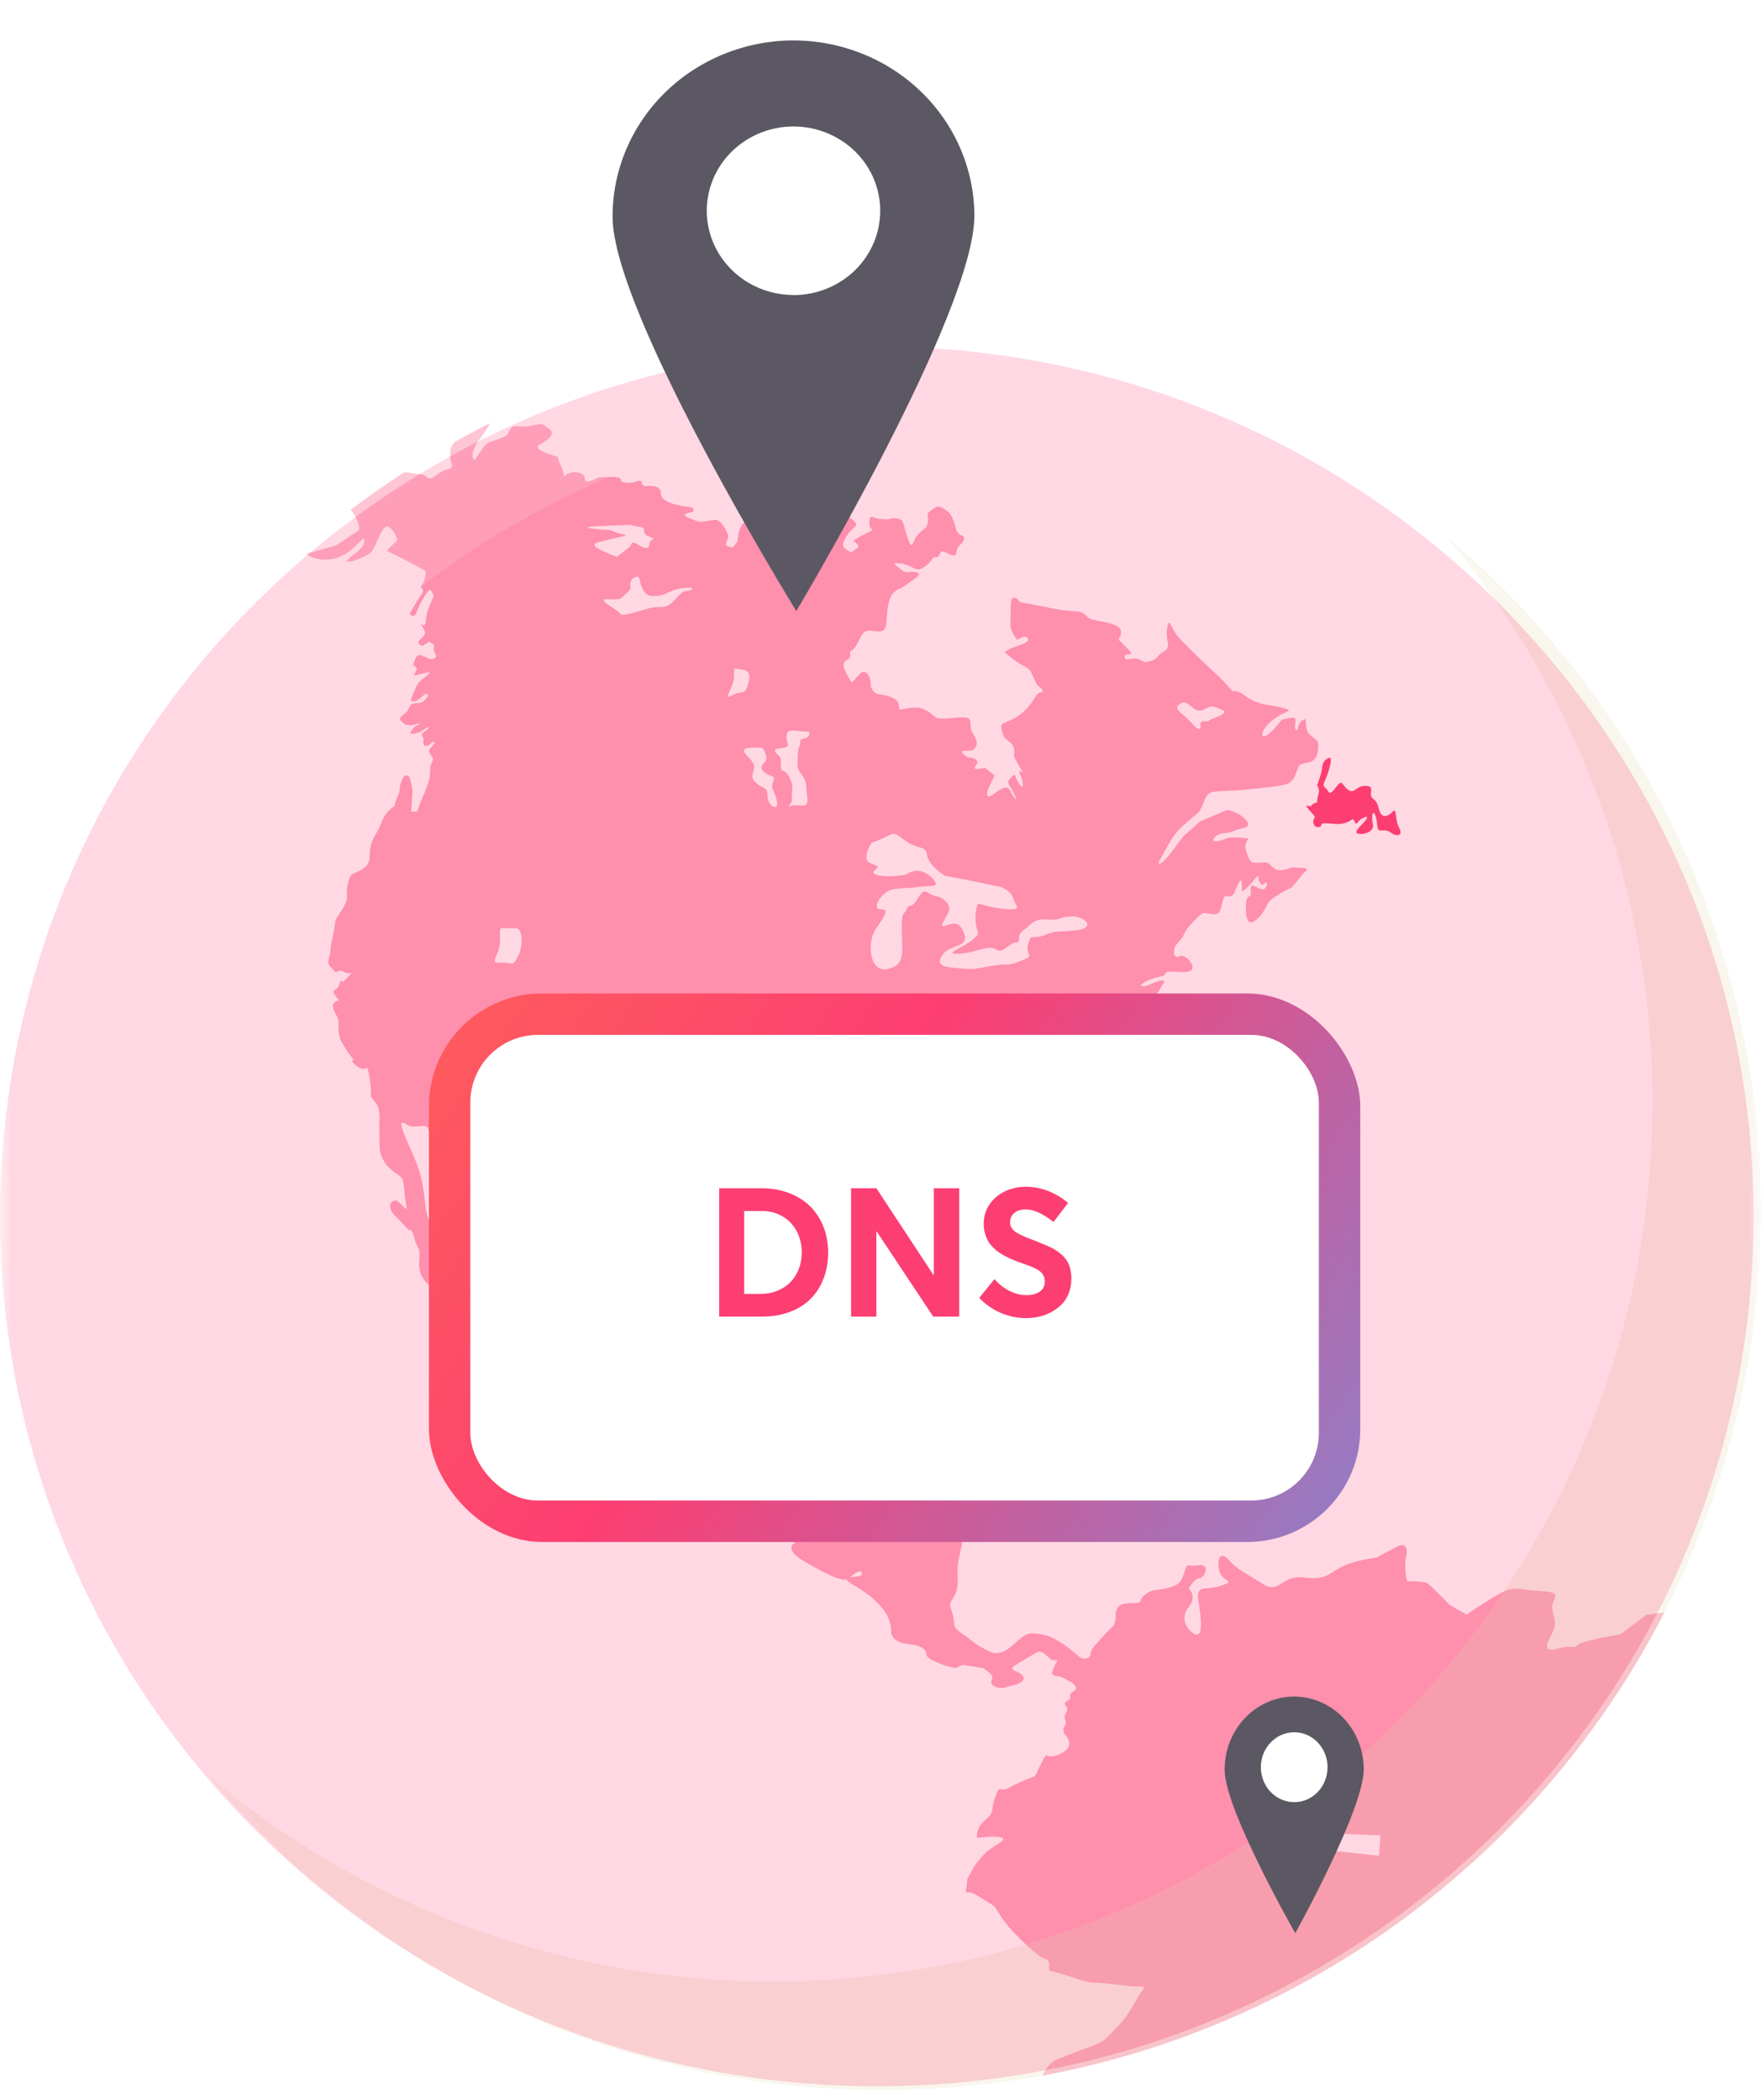 <svg width="78" height="93" viewBox="0 0 78 93" fill="none" xmlns="http://www.w3.org/2000/svg">
<mask id="mask0" mask-type="alpha" maskUnits="userSpaceOnUse" x="0" y="0" width="78" height="93">
<rect width="78" height="93" fill="#C4C4C4"/>
</mask>
<g mask="url(#mask0)">
<path d="M38.84 92.399C60.287 92.399 77.673 75.151 77.673 53.875C77.673 32.599 60.287 15.351 38.84 15.351C17.394 15.351 0.008 32.599 0.008 53.875C0.008 75.151 17.394 92.399 38.84 92.399Z" fill="#FD3E72"/>
<g opacity="0.8">
<path d="M38.941 92.826C60.447 92.826 77.882 75.392 77.882 53.885C77.882 32.379 60.447 14.944 38.941 14.944C17.434 14.944 0 32.379 0 53.885C0 75.392 17.434 92.826 38.941 92.826Z" fill="white"/>
<path d="M71.768 72.386C71.768 72.386 70.78 72.55 70.616 72.606C70.452 72.662 70.013 72.716 69.847 72.884C69.682 73.052 69.628 72.83 69.079 72.994C68.53 73.158 68.366 73.048 68.695 72.445C69.024 71.842 68.805 71.676 68.749 71.237C68.694 70.798 69.352 70.524 68.256 70.469C67.159 70.413 67.104 70.191 66.335 70.633C65.567 71.075 64.964 71.511 64.964 71.511L64.195 71.072C64.195 71.072 63.317 70.139 63.153 70.084C62.881 70.043 62.605 70.025 62.33 70.029C62.235 69.69 62.217 69.334 62.276 68.987C62.386 68.494 62.222 68.329 61.892 68.494C61.563 68.659 60.96 68.987 60.96 68.987C60.96 68.987 59.972 69.097 59.369 69.426C58.766 69.756 58.71 69.975 57.723 69.865C56.737 69.756 56.681 70.634 55.917 70.143C55.152 69.653 54.765 69.485 54.435 69.101C54.106 68.718 53.886 68.937 53.996 69.518C54.106 70.099 54.819 69.985 54.078 70.231C53.337 70.477 52.954 70.121 53.09 70.972C53.226 71.822 53.254 72.397 53.008 72.397C52.762 72.397 52.184 71.767 52.624 71.218C53.065 70.669 52.652 70.367 52.652 70.367C52.652 70.367 52.844 69.95 53.119 69.9C53.394 69.85 53.613 69.242 53.092 69.323C52.57 69.406 52.598 69.159 52.461 69.625C52.323 70.091 52.213 70.202 51.692 70.338C51.171 70.474 51.115 70.338 50.732 70.616C50.348 70.894 50.732 70.999 50.155 70.999C49.578 70.999 49.414 71.163 49.414 71.603C49.414 72.042 49.222 72.07 48.975 72.343C48.728 72.617 48.674 72.673 48.482 72.892C48.368 73.011 48.3 73.167 48.29 73.331C48.262 73.441 48.043 73.495 47.907 73.441C47.77 73.387 47.577 73.14 47.084 72.81C46.59 72.481 46.261 72.343 45.684 72.343C45.108 72.343 44.614 73.523 43.819 73.138C43.025 72.753 43.106 72.671 42.639 72.37C42.173 72.068 42.31 72.013 42.223 71.601C42.135 71.19 41.975 71.134 42.195 70.806C42.414 70.478 42.442 70.257 42.414 69.572C42.387 68.887 42.908 67.953 42.414 67.68C41.921 67.406 42.991 67.35 41.426 67.296C39.861 67.242 40.164 66.912 39.122 67.076C38.08 67.24 37.503 67.378 37.202 67.354C36.9 67.331 36.433 67.215 36.982 66.723C37.531 66.231 37.723 66.559 37.695 65.928C37.667 65.298 37.448 64.804 37.777 64.996C38.106 65.188 38.326 64.886 38.545 64.612C38.765 64.339 38.188 63.762 38.765 63.296C39.342 62.831 39.835 62.556 38.957 62.556C38.078 62.556 38.793 62.139 37.641 62.254C36.489 62.369 36.517 62.308 36.461 62.671C36.405 63.034 35.583 62.342 35.968 63.22C36.352 64.098 36.385 64.536 36.022 64.592C35.708 64.616 35.397 64.663 35.089 64.731C34.239 64.894 33.718 65.499 33.498 65.088C33.279 64.676 33.637 64.567 33.005 64.567C32.372 64.567 32.292 64.814 32.072 63.963C31.853 63.113 30.92 62.344 31.331 62.344C31.743 62.344 31.689 61.905 31.495 61.44C31.302 60.974 31.357 60.342 31.357 59.849C31.357 59.355 31.329 58.505 31.686 58.806C32.043 59.108 32.069 58.916 32.069 58.389C32.069 57.863 31.63 57.511 31.96 57.045C32.289 56.58 31.932 56.606 32.645 56.333C33.358 56.059 33.138 56.031 33.852 56.003C34.567 55.975 34.539 56.113 34.813 55.811C35.087 55.51 34.84 54.933 35.196 55.235C35.552 55.536 35.36 55.454 36.101 55.399C36.842 55.343 37.253 55.646 37.335 55.083C37.417 54.52 37.115 54.466 37.994 54.411C38.872 54.355 39.283 54.301 39.661 54.329C40.039 54.356 40.078 54.081 40.155 54.548C40.231 55.015 40.676 54.826 41.005 54.768C41.335 54.709 41.362 54.274 41.664 54.548C41.965 54.822 42.624 55.125 42.762 55.453C42.899 55.781 43.04 55.92 42.901 56.441C42.762 56.962 42.484 57.154 42.819 57.429C43.154 57.704 43.312 57.568 43.34 57.978C43.368 58.388 43.697 58.746 43.724 58.938C43.75 59.13 44.19 59.268 44.327 59.216C44.463 59.165 45.039 58.695 44.628 57.241C44.217 55.788 44.464 55.732 44.271 54.937C44.078 54.142 43.942 54.059 44.435 53.346C44.928 52.633 45.038 52.386 45.615 52.112C46.192 51.838 46.383 51.673 46.822 51.014C47.262 50.355 47.673 50.136 48.222 49.89C48.771 49.644 48.304 49.574 48.318 49.301C48.332 49.027 48.688 49.162 48.921 49.013C49.154 48.864 49.338 48.821 49.209 48.596C49.079 48.371 48.77 48.65 48.811 48.472C48.853 48.294 49.428 47.979 49.278 47.814C49.128 47.648 48.921 47.58 48.633 47.732C48.346 47.883 48.044 47.786 48.166 47.608C48.289 47.43 48.482 47.704 48.428 47.155C48.373 46.606 48.002 45.921 48.18 45.626C48.358 45.332 48.414 45.07 48.441 45.904C48.469 46.738 48.359 47.591 48.743 47.344C49.127 47.097 49.456 46.891 49.25 46.398C49.045 45.904 48.729 45.643 49.111 45.808C49.493 45.974 49.413 46.521 49.701 46.192C49.988 45.862 50.387 45.505 50.14 45.232C49.892 44.958 50.086 44.642 50.098 44.463C50.111 44.284 49.81 44.038 50.262 44.024C50.714 44.01 51.126 44.271 51.332 43.885C51.538 43.499 51.716 43.392 51.414 43.432C51.112 43.472 50.769 43.733 50.58 43.679C50.391 43.625 50.923 43.336 51.375 43.254C51.827 43.172 51.403 43.048 51.842 43.035C52.281 43.021 52.802 43.144 52.815 42.857C52.827 42.569 52.417 42.254 52.259 42.349C52.101 42.445 51.981 42.349 51.998 42.088C52.014 41.827 52.327 41.671 52.451 41.361C52.575 41.051 53.11 40.545 53.26 40.452C53.41 40.359 53.955 40.68 54.06 40.283C54.166 39.885 54.188 39.727 54.262 39.696C54.335 39.666 54.54 39.798 54.665 39.548C54.79 39.298 54.969 38.746 55.005 39.131C55.041 39.516 54.913 39.585 55.255 39.293C55.597 39.002 55.725 38.636 55.744 38.877C55.764 39.117 55.883 39.279 56.022 39.114C56.161 38.949 56.146 39.357 55.944 39.392C55.743 39.427 55.364 38.975 55.398 39.42C55.433 39.865 55.244 39.559 55.201 39.938C55.158 40.318 55.158 41.146 55.633 40.743C56.108 40.34 56.029 40.048 56.361 39.798C56.636 39.61 56.925 39.442 57.224 39.296L57.732 38.676C57.732 38.676 58.108 38.437 57.676 38.437C57.244 38.437 57.379 38.364 57.041 38.476C56.703 38.589 56.542 38.558 56.361 38.397C56.181 38.236 56.222 38.18 55.833 38.2C55.444 38.219 55.385 38.287 55.2 37.697C55.015 37.106 55.617 37.148 55.015 37.107C54.413 37.067 54.466 37.093 54.11 37.21C53.754 37.327 53.617 37.231 53.849 37.038C54.081 36.845 54.37 36.942 54.683 36.791C54.995 36.639 55.504 36.695 55.197 36.324C54.975 36.087 54.682 35.928 54.363 35.871L53.155 36.378L52.415 37.041C52.415 37.041 52.017 37.565 51.784 37.874C51.55 38.184 51.167 38.449 51.386 38.065C51.606 37.681 51.907 37.064 52.22 36.735C52.481 36.483 52.755 36.247 53.043 36.026C53.331 35.775 53.303 35.144 53.715 35.076C54.128 35.008 54.517 35.048 55.244 34.966C55.971 34.884 56.812 34.827 57.072 34.688C57.331 34.549 57.366 34.322 57.468 34.067C57.569 33.811 57.577 33.857 57.985 33.761C58.392 33.665 58.392 33.19 58.392 32.952C58.392 32.715 57.951 32.623 57.879 32.312C57.807 32 57.905 31.745 57.673 31.909C57.441 32.072 57.515 32.475 57.387 32.312C57.259 32.148 57.589 31.69 57.131 31.8C56.674 31.91 56.894 31.746 56.455 32.257C56.015 32.769 55.75 32.674 56.02 32.257C56.289 31.84 56.853 31.593 57.04 31.506C57.226 31.418 56.692 31.308 56.125 31.216C55.729 31.159 55.356 30.994 55.047 30.74C54.919 30.65 54.764 30.605 54.608 30.612C54.553 30.612 54.462 30.41 53.895 29.881C53.328 29.352 52.597 28.655 52.227 28.254C51.857 27.852 51.788 27.247 51.696 27.814C51.605 28.381 51.916 28.655 51.55 28.857C51.185 29.058 51.327 29.168 50.972 29.274C50.618 29.379 50.742 29.31 50.441 29.2C50.141 29.09 49.831 29.328 49.813 29.09C49.795 28.853 50.416 29.182 49.867 28.651C49.318 28.12 49.639 28.425 49.653 28.019C49.667 27.613 48.885 27.561 48.428 27.452C47.97 27.342 48.208 27.104 47.587 27.068C47.19 27.048 46.797 26.994 46.41 26.904C46.251 26.868 45.191 26.667 45.191 26.667C45.191 26.667 44.788 26.155 44.774 26.776C44.76 27.398 44.756 27.453 44.756 27.709C44.756 27.965 45.059 28.344 45.059 28.344C45.059 28.344 45.447 28.066 45.529 28.29C45.611 28.514 44.87 28.633 44.678 28.769C44.486 28.905 44.391 28.811 44.802 29.139C45.213 29.467 45.57 29.556 45.666 29.756C45.762 29.956 45.928 30.333 45.928 30.333C45.928 30.333 46.353 30.634 46.133 30.662C45.914 30.69 45.955 30.758 45.654 31.169C45.396 31.521 45.045 31.792 44.639 31.952C44.338 32.061 44.296 32.091 44.406 32.473C44.516 32.855 44.845 32.802 44.913 33.159C44.981 33.516 44.787 33.298 45.052 33.768L45.316 34.238C45.316 34.238 45.038 33.969 45.203 34.353C45.369 34.737 45.343 35.038 45.121 34.682C44.901 34.327 45.012 34.215 44.82 34.404C44.628 34.593 44.6 34.624 44.766 34.884C44.931 35.144 45.123 35.597 44.93 35.337C44.737 35.077 44.724 34.781 44.422 34.912C44.121 35.042 43.915 35.299 43.778 35.27C43.64 35.241 43.792 34.884 43.792 34.884L44.053 34.349L43.628 34.006C43.628 34.006 42.994 34.184 43.222 33.91C43.45 33.636 43.065 33.553 42.944 33.553C42.823 33.553 42.423 33.251 42.738 33.251C43.054 33.251 43.093 33.279 43.225 33.059C43.357 32.84 43.123 32.552 43.027 32.373C42.931 32.193 43.123 31.77 42.712 31.77C42.3 31.77 41.6 31.879 41.461 31.784C41.322 31.688 41.104 31.454 40.788 31.367C40.473 31.279 40.062 31.408 39.91 31.421C39.759 31.433 39.856 31.192 39.746 31.052C39.636 30.913 39.239 30.79 39.129 30.774C39.019 30.759 38.842 30.733 38.842 30.733C38.756 30.693 38.684 30.629 38.634 30.548C38.585 30.468 38.56 30.374 38.563 30.28C38.563 29.937 38.33 29.621 38.124 29.813C37.988 29.944 37.86 30.083 37.741 30.23C37.741 30.23 37.316 29.653 37.371 29.407C37.427 29.161 37.659 29.283 37.659 28.99C37.659 28.697 37.687 28.962 37.92 28.593C38.154 28.223 38.18 27.88 38.579 27.934C38.978 27.988 39.237 28.058 39.265 27.517C39.293 26.977 39.347 26.379 39.682 26.159C40.017 25.94 39.736 26.187 40.162 25.881C40.587 25.576 40.875 25.428 40.601 25.346C40.327 25.264 40.148 25.442 39.942 25.25C39.736 25.059 39.386 24.907 39.846 24.949C40.306 24.991 40.533 25.278 40.751 25.21C40.985 25.102 41.184 24.931 41.328 24.717C41.382 24.607 41.451 24.771 41.575 24.621C41.699 24.471 41.603 24.333 41.918 24.482C42.234 24.631 42.357 24.674 42.371 24.414C42.385 24.154 42.701 24.071 42.701 23.858C42.701 23.645 42.439 23.79 42.343 23.419C42.248 23.048 42.124 22.746 41.974 22.65C41.824 22.554 41.617 22.335 41.397 22.499C41.178 22.663 41.054 22.677 41.096 22.896C41.115 23.051 41.091 23.207 41.028 23.349C40.894 23.448 40.771 23.558 40.658 23.679C40.397 23.939 40.438 24.474 40.219 23.87C39.999 23.267 40.055 23.048 39.835 22.992C39.709 22.94 39.568 22.935 39.438 22.978C39.246 23.02 39.232 23.006 38.944 22.978C38.657 22.951 38.547 22.787 38.519 22.992C38.491 23.198 38.505 23.409 38.615 23.431C38.725 23.454 38.587 23.515 38.258 23.679C38.094 23.756 37.937 23.849 37.791 23.957C37.791 23.957 38.174 24.176 37.942 24.3C37.71 24.424 37.751 24.492 37.627 24.424C37.503 24.355 37.257 24.232 37.366 24.007C37.409 23.889 37.469 23.778 37.544 23.677C37.708 23.43 37.913 23.32 37.927 23.252C37.941 23.184 37.776 22.991 37.51 22.835C37.245 22.68 37.071 22.418 36.865 22.602C36.701 22.724 36.545 22.857 36.398 22.999C36.344 23.081 36.686 23.053 36.815 23.095C36.944 23.137 37.035 23.41 37.035 23.41C37.029 23.456 37.01 23.5 36.981 23.536C36.953 23.572 36.914 23.6 36.871 23.616C36.719 23.672 36.487 23.78 36.487 23.78C36.487 23.78 36.803 24.041 36.104 23.752C35.405 23.463 35.171 23.245 34.575 22.944C33.979 22.642 33.958 22.354 33.793 22.642C33.627 22.93 33.944 22.985 33.477 23.059C33.01 23.133 32.956 23.087 32.846 23.265C32.77 23.411 32.719 23.569 32.695 23.732L32.667 23.979C32.667 23.979 32.503 24.226 32.447 24.24C32.349 24.239 32.253 24.211 32.169 24.158C32.115 24.116 32.265 23.801 32.265 23.733C32.211 23.587 32.142 23.448 32.06 23.316C32.06 23.316 31.868 22.973 31.621 23.028C31.403 23.069 31.183 23.096 30.962 23.11C30.962 23.11 30.289 22.891 30.331 22.795C30.373 22.699 30.748 22.699 30.715 22.631C30.681 22.563 30.824 22.485 30.385 22.435C29.946 22.385 29.273 22.206 29.273 21.879C29.273 21.552 29.014 21.509 28.628 21.522C28.244 21.534 28.615 21.179 28.162 21.33C27.709 21.482 27.489 21.293 27.489 21.293C27.489 21.293 27.653 21.11 26.982 21.124C26.311 21.138 26.529 21.166 26.227 21.276C25.926 21.386 25.912 21.302 25.884 21.124C25.856 20.947 25.555 20.892 25.349 20.919C25.212 20.944 25.084 21.005 24.979 21.097C24.959 20.901 24.898 20.712 24.801 20.541C24.623 20.184 24.855 20.279 24.458 20.157C24.061 20.035 23.635 19.842 23.909 19.69C24.183 19.539 24.664 19.237 24.334 19.005C24.005 18.773 24.073 18.727 23.526 18.854C22.978 18.98 22.799 18.744 22.607 19.005C22.415 19.266 22.635 19.239 22.051 19.458C21.467 19.678 21.598 19.554 21.324 19.938C21.05 20.321 21.037 20.445 20.955 20.295C20.873 20.145 21.009 19.718 21.27 19.416C21.435 19.207 21.58 18.984 21.704 18.748C21.19 19.004 20.684 19.271 20.183 19.55C20.057 19.646 19.972 19.787 19.944 19.943C19.871 20.474 20.222 20.717 19.816 20.797C19.411 20.876 19.286 21.169 19.066 21.187C18.846 21.205 18.992 21.023 18.463 20.985C18.2 20.967 18.067 20.913 17.915 20.912C17.1 21.441 16.306 21.997 15.533 22.579C15.95 23.088 15.911 23.47 15.911 23.47L14.901 24.15L13.559 24.531C13.559 24.531 14.025 24.929 14.85 24.729C15.674 24.529 16.167 23.567 16.139 23.953C16.111 24.337 15.646 24.52 15.399 24.786C15.151 25.053 16.249 24.695 16.469 24.419C16.688 24.144 16.936 23.13 17.237 23.349C17.422 23.492 17.549 23.697 17.594 23.926L17.127 24.393L17.814 24.731L18.828 25.271C18.828 25.271 18.883 25.271 18.828 25.573C18.774 25.874 18.591 25.938 18.682 26.058C18.774 26.177 18.763 26.168 18.595 26.441C18.438 26.67 18.296 26.908 18.17 27.154C18.134 27.274 18.361 27.346 18.435 27.154C18.509 26.963 18.637 26.687 18.637 26.687C18.637 26.687 18.984 26.056 19.066 26.131C19.131 26.21 19.181 26.3 19.212 26.397L18.934 27.064C18.934 27.064 18.906 27.238 18.87 27.402C18.834 27.566 18.888 27.603 18.796 27.68C18.705 27.756 18.503 27.424 18.705 27.753C18.906 28.083 18.832 28.083 18.705 28.229C18.577 28.375 18.438 28.412 18.599 28.558C18.76 28.704 18.978 28.338 19.07 28.448C19.162 28.558 19.272 28.466 19.216 28.686C19.16 28.905 19.447 29.033 19.231 29.161C19.016 29.289 18.713 28.978 18.599 29.015C18.485 29.053 18.431 29.04 18.393 29.193C18.356 29.346 18.229 29.418 18.393 29.528C18.557 29.638 18.357 29.784 18.339 29.893C18.321 30.003 19.312 29.582 18.942 29.893C18.573 30.205 18.503 30.223 18.393 30.515C18.284 30.806 18.082 31.064 18.32 31.064C18.557 31.064 18.737 30.734 18.887 30.734C19.037 30.734 18.935 30.898 18.756 31.064C18.577 31.229 18.265 31.046 18.156 31.283C18.087 31.447 17.973 31.587 17.826 31.686C17.662 31.832 17.68 31.87 17.9 32.052C18.12 32.234 18.675 31.978 18.595 32.052C18.514 32.125 18.421 32.125 18.317 32.243C18.213 32.362 18.097 32.531 18.295 32.499C18.447 32.487 18.594 32.435 18.72 32.348C18.812 32.27 19.099 32.1 18.944 32.284C18.788 32.467 18.674 32.412 18.696 32.562C18.719 32.712 18.778 32.608 18.76 32.754C18.742 32.899 18.742 32.991 18.814 33.031C18.867 33.038 18.921 33.031 18.97 33.01C19.019 32.989 19.061 32.955 19.092 32.912C19.128 32.838 19.312 32.802 19.22 32.948C19.128 33.094 18.942 33.204 19.029 33.351C19.115 33.498 19.192 33.617 19.192 33.617L19.073 33.91L19.037 34.413C18.979 34.656 18.899 34.895 18.799 35.124C18.671 35.38 18.47 35.946 18.47 35.946H18.214L18.268 35.006C18.268 35.006 18.177 34.45 18.122 34.391C18.068 34.331 17.939 34.283 17.844 34.467C17.782 34.601 17.733 34.74 17.698 34.884C17.709 35.008 17.683 35.132 17.625 35.241C17.552 35.387 17.503 35.544 17.479 35.705C17.479 35.705 17.113 35.864 16.894 36.431C16.674 36.998 16.531 36.995 16.42 37.47C16.309 37.945 16.492 38.219 16.053 38.493C15.614 38.767 15.542 38.601 15.412 39.114C15.283 39.627 15.486 39.663 15.248 40.12C15.011 40.578 14.865 40.578 14.832 40.961C14.798 41.345 14.645 41.721 14.647 42.035C14.648 42.349 14.408 42.606 14.647 42.826C14.886 43.046 14.758 43.028 14.886 43.046C15.014 43.064 14.977 42.9 15.233 43.046C15.489 43.191 15.69 42.991 15.489 43.191C15.287 43.392 15.211 43.485 15.211 43.485C15.211 43.485 15.083 43.339 15.027 43.595C14.972 43.85 14.734 43.829 14.772 43.959C14.836 44.089 14.923 44.207 15.027 44.307C15.027 44.307 14.588 44.344 14.808 44.783C15.027 45.222 14.991 45.13 14.991 45.478C14.989 45.676 15.02 45.874 15.083 46.063L15.394 46.587L15.672 46.94C15.672 46.94 15.435 46.958 15.856 47.251C16.277 47.544 16.239 46.973 16.349 47.634C16.414 47.941 16.439 48.254 16.424 48.567L16.72 48.95C16.798 49.173 16.827 49.41 16.806 49.645C16.788 50.105 16.806 49.813 16.806 50.38C16.806 50.947 16.806 51.075 17.026 51.459C17.245 51.842 17.739 52.026 17.831 52.245C17.893 52.465 17.924 52.693 17.922 52.922C17.922 52.922 17.94 53.086 17.996 53.361C18.052 53.637 17.96 53.563 17.718 53.288C17.476 53.013 17.279 53.324 17.279 53.324C17.269 53.412 17.281 53.501 17.313 53.584C17.345 53.666 17.396 53.74 17.462 53.799C17.7 54.055 18.103 54.476 18.103 54.476C18.103 54.476 18.249 54.366 18.359 54.841C18.468 55.317 18.587 55.189 18.582 55.572C18.578 55.956 18.432 56.451 19.053 56.962C19.675 57.474 19.347 57.255 19.602 57.84C19.771 58.276 20.048 58.661 20.407 58.961C20.663 59.158 21.431 59.971 20.956 58.961C20.481 57.95 20.232 58.009 20.026 57.668C19.821 57.328 20.042 56.962 19.748 56.048C19.455 55.133 18.98 54.223 18.87 53.581C18.76 52.939 18.796 52.287 18.321 51.205C17.846 50.122 17.553 49.501 17.992 49.793C18.431 50.084 18.98 49.573 19.016 50.196C19.052 50.818 19.09 51.751 19.09 51.751C19.09 51.751 19.09 51.915 19.493 52.862C19.896 53.81 20.151 53.851 20.333 54.033C20.515 54.215 20.663 54.801 20.663 54.801C20.663 54.801 21.467 55.13 21.467 55.422C21.467 55.714 21.138 55.568 21.467 56.191C21.797 56.813 21.358 56.301 21.797 56.812C22.074 57.141 22.319 57.496 22.528 57.872L23.666 59.309C23.682 59.567 23.757 59.817 23.886 60.04C24.105 60.443 24.484 60.41 24.237 60.713C23.99 61.016 23.66 61.096 23.82 61.192C23.98 61.288 24.026 61.344 23.902 61.454C23.779 61.563 24.208 62.01 24.391 62.565C24.575 63.121 24.831 63.169 25.178 63.498C25.412 63.691 25.6 63.935 25.727 64.211C25.946 64.594 25.673 64.302 26.386 64.558C27.099 64.814 27.392 65.179 27.556 65.289C27.72 65.399 28.059 65.473 29.239 66.076C30.419 66.679 30.748 66.981 31.323 67.174C31.898 67.367 31.982 67.613 32.421 67.503C32.86 67.393 33.08 67.146 33.353 67.283C33.627 67.421 33.463 67.749 33.847 67.529C34.23 67.31 34.286 67.346 34.396 67.603C34.506 67.86 35.218 68.326 35.218 68.326C35.218 68.326 34.67 68.573 35.576 69.121C36.41 69.622 37.204 70.029 37.505 69.954C37.516 70.004 37.599 70.079 37.796 70.195C38.647 70.688 38.894 71.018 39.114 71.265C39.333 71.512 39.497 72.033 39.471 72.197C39.445 72.361 39.525 72.581 39.828 72.719C40.131 72.856 40.541 72.773 40.87 72.996C41.2 73.22 40.788 73.298 41.392 73.573C41.685 73.721 42 73.823 42.324 73.875L42.653 73.736L43.532 73.875C43.532 73.875 43.915 74.094 43.949 74.258C43.982 74.422 43.757 74.56 44.088 74.698C44.173 74.74 44.267 74.761 44.362 74.761C44.457 74.761 44.551 74.74 44.636 74.698C44.636 74.698 45.487 74.558 45.322 74.258C45.156 73.958 44.553 74.011 44.992 73.737C45.431 73.463 45.623 73.354 45.815 73.244C46.007 73.134 46.093 73.052 46.418 73.383C46.743 73.714 46.939 73.329 46.748 73.712C46.556 74.096 46.543 74.206 46.824 74.233C46.996 74.252 47.16 74.319 47.296 74.425C47.296 74.425 47.654 74.574 47.654 74.76C47.654 74.946 47.376 74.891 47.406 75.138C47.437 75.385 47.023 75.302 47.214 75.555C47.406 75.808 47.05 75.912 47.187 76.186C47.323 76.46 46.909 76.487 47.214 76.872C47.52 77.257 47.324 77.585 46.775 77.751C46.226 77.916 46.446 77.473 46.144 78.052C45.843 78.632 45.925 78.655 45.669 78.729C45.328 78.855 44.998 79.008 44.681 79.186C44.242 79.406 44.297 78.967 44.078 79.603C43.858 80.24 44.078 80.244 43.639 80.609C43.2 80.975 43.273 81.396 43.273 81.396C43.273 81.396 44.941 81.194 44.279 81.615C43.618 82.037 43.603 82.109 43.439 82.292C43.332 82.413 43.234 82.541 43.145 82.676L42.852 83.207L42.779 83.828C42.779 83.828 42.924 83.7 43.419 84.029C43.914 84.359 44.022 84.377 44.096 84.487C44.335 84.924 44.637 85.324 44.992 85.675C45.307 86.01 45.646 86.322 46.007 86.607C46.254 86.799 46.5 86.717 46.474 87.046C46.447 87.376 46.419 87.238 47.05 87.43C47.681 87.622 48.093 87.814 48.532 87.814C48.971 87.814 49.986 87.978 50.287 87.978C50.589 87.978 50.78 87.95 50.589 88.169C50.397 88.389 50.04 89.212 49.574 89.678C49.109 90.145 48.971 90.419 48.312 90.639C47.654 90.858 47.27 91.056 46.859 91.188C46.447 91.32 46.175 91.923 46.173 91.928C52.026 90.838 57.551 88.423 62.326 84.867C67.1 81.311 70.997 76.709 73.718 71.414L72.92 71.521L71.768 72.386ZM52.355 31.128C52.494 31.054 52.675 31.219 52.812 31.329C52.889 31.407 52.991 31.455 53.1 31.465C53.209 31.475 53.318 31.446 53.407 31.383C53.685 31.219 53.854 31.319 54.13 31.437C54.405 31.556 54.093 31.685 53.736 31.821C53.379 31.957 53.672 31.949 53.353 31.949C53.033 31.949 53.253 32.123 53.151 32.26C53.05 32.398 52.794 31.982 52.42 31.675C52.046 31.368 52.062 31.285 52.355 31.128ZM38.597 37.327C39.667 36.97 39.42 36.71 40.05 37.196C40.681 37.683 40.983 37.385 41.065 37.877C41.147 38.369 41.86 38.788 41.86 38.788L42.848 38.974L44.329 39.284C44.329 39.284 44.778 39.439 44.878 39.785C44.978 40.131 45.295 40.275 44.687 40.269C44.23 40.244 43.778 40.159 43.343 40.017C43.343 40.017 43.19 40.156 43.211 40.758C43.231 41.36 43.507 41.252 43.095 41.609C42.684 41.966 41.724 42.267 42.464 42.24C43.205 42.212 43.781 41.823 44.11 42.048C44.439 42.273 44.656 41.77 44.987 41.746C45.318 41.723 44.932 41.496 45.344 41.19C45.755 40.885 45.797 40.671 46.407 40.726C47.017 40.782 46.907 40.587 47.484 40.587C48.061 40.587 48.526 41.078 47.762 41.189C46.998 41.3 46.884 41.163 46.281 41.41C45.677 41.657 45.677 41.271 45.54 41.827C45.402 42.383 45.923 42.294 45.183 42.568C44.442 42.841 44.853 42.637 44.003 42.766C43.152 42.895 43.344 42.951 42.659 42.897C41.974 42.843 41.397 42.843 41.727 42.32C42.056 41.798 42.906 41.991 42.715 41.388C42.523 40.785 42.248 40.867 41.864 41.004C41.48 41.142 42.042 40.493 42.049 40.269C42.056 40.045 41.836 39.76 41.425 39.682C41.014 39.605 41.008 39.224 40.656 39.785C40.305 40.347 40.299 39.945 40.163 40.269C40.027 40.593 39.944 40.233 39.944 41.194C39.944 42.156 40.135 42.747 39.313 42.918C38.49 43.089 38.408 41.741 38.764 41.194C39.119 40.648 39.449 40.247 39.011 40.269C38.573 40.291 39.039 39.487 39.532 39.395C40.026 39.303 40.245 39.346 40.656 39.284C41.068 39.221 41.397 39.275 41.451 39.167C41.505 39.059 41.012 38.482 40.519 38.578C40.026 38.674 40.409 38.717 39.778 38.789C39.147 38.861 38.544 38.756 38.708 38.578C38.872 38.4 39.021 38.4 38.569 38.234C38.117 38.069 38.602 37.327 38.602 37.327H38.597ZM34.747 33.109C35.059 33.062 34.783 32.865 34.839 32.553C34.895 32.242 35.187 32.389 35.827 32.407C35.827 32.407 35.937 32.627 35.644 32.701C35.35 32.774 35.498 32.828 35.424 33.012C35.35 33.195 35.35 33.195 35.333 33.579C35.314 33.962 35.296 34.036 35.534 34.347C35.772 34.659 35.662 34.659 35.754 35.273C35.845 35.887 35.476 35.591 35.095 35.683C34.714 35.775 35.095 35.683 35.074 35.372C35.053 35.06 35.185 34.86 34.967 34.431C34.749 34.001 34.62 34.275 34.583 33.964C34.547 33.653 34.693 33.653 34.429 33.397C34.165 33.141 34.442 33.158 34.753 33.111L34.747 33.109ZM33.775 33.12C33.775 33.12 34.086 33.578 33.866 33.765C33.647 33.953 33.702 34.145 33.994 34.291C34.286 34.436 34.342 34.382 34.232 34.656C34.122 34.93 34.324 35.022 34.415 35.497C34.507 35.972 33.998 35.698 33.998 35.27C33.998 34.842 33.834 34.949 33.559 34.73C33.284 34.51 33.303 34.4 33.363 34.181C33.423 33.961 33.468 33.851 33.102 33.486C32.736 33.12 33.052 33.084 33.783 33.122L33.775 33.12ZM32.503 30.002C32.545 29.495 32.432 29.595 32.944 29.672C33.123 29.7 33.285 29.837 33.12 30.345C32.955 30.854 32.873 30.537 32.425 30.798C31.978 31.059 32.471 30.509 32.513 30.003L32.503 30.002ZM22.943 42.347C22.71 42.882 22.682 42.594 22.147 42.634C21.612 42.675 22.147 42.356 22.147 41.634C22.147 40.911 22.079 41.146 22.832 41.112C23.159 41.1 23.185 41.813 22.953 42.348L22.943 42.347ZM26.669 23.977C26.669 23.977 26.889 23.909 27.451 23.786C28.014 23.662 27.547 23.704 27.214 23.552C26.88 23.401 26.958 23.511 26.241 23.413C25.524 23.316 26.762 23.29 27.475 23.262C28.188 23.234 27.67 23.233 28.394 23.344C28.672 23.388 28.366 23.631 28.763 23.769C29.161 23.907 28.763 23.865 28.763 24.084C28.763 24.304 28.612 24.346 28.27 24.126C27.928 23.907 27.992 24.126 27.886 24.222C27.781 24.318 27.331 24.661 27.331 24.661C27.024 24.558 26.728 24.427 26.445 24.269C26.094 24.051 26.669 23.977 26.669 23.977ZM30.421 26.172C30.216 26.186 30.106 26.336 29.845 26.611C29.583 26.886 29.428 26.889 29.132 26.889C28.836 26.889 28.774 26.943 28.075 27.136C27.376 27.329 27.596 27.218 27.225 26.972C26.854 26.726 26.786 26.711 26.745 26.589C26.705 26.466 27.301 26.616 27.5 26.493C27.663 26.369 27.81 26.226 27.939 26.068C27.939 26.068 27.8 25.651 28.187 25.547C28.36 25.496 28.31 25.724 28.434 26.013C28.558 26.302 28.681 26.439 29.129 26.391C29.576 26.344 29.65 26.113 30.281 26.041C30.912 25.969 30.634 26.162 30.428 26.176L30.421 26.172ZM37.648 69.853C37.866 69.671 38.156 69.471 38.181 69.693C38.205 69.828 37.862 69.821 37.657 69.857L37.648 69.853Z" fill="#FEA4BC"/>
<path d="M58.859 33.567C58.649 33.653 58.581 33.786 58.559 34.02C58.539 34.17 58.501 34.317 58.448 34.459L58.338 34.788C58.376 34.839 58.401 34.897 58.413 34.959C58.425 35.021 58.422 35.084 58.406 35.145C58.363 35.273 58.34 35.408 58.338 35.543C58.338 35.543 58.13 35.578 58.089 35.682C58.049 35.786 57.672 35.521 57.989 35.878C58.306 36.235 58.255 36.122 58.186 36.295C58.118 36.467 58.241 36.692 58.448 36.624C58.655 36.556 58.282 36.403 59.044 36.485C59.805 36.567 59.901 36.15 59.971 36.328C60.04 36.506 60.069 36.52 60.171 36.382C60.272 36.245 60.71 36.039 60.499 36.314C60.288 36.589 59.892 36.87 60.171 36.926C60.45 36.981 60.889 36.82 60.807 36.485C60.725 36.15 60.807 35.79 60.931 36.15C61.055 36.51 60.917 36.809 61.209 36.781C61.501 36.753 61.541 36.852 61.702 36.938C61.864 37.024 62.169 37.041 61.964 36.643C61.758 36.246 61.896 35.739 61.676 35.958C61.456 36.178 61.209 36.246 61.099 35.904C60.989 35.562 61.017 35.547 60.798 35.355C60.578 35.163 60.948 34.82 60.502 34.806C60.056 34.792 60.015 35.163 59.742 34.998C59.468 34.833 59.464 34.519 59.269 34.751C59.075 34.983 58.919 35.244 58.823 35.038C58.727 34.833 58.535 34.892 58.671 34.609C58.808 34.325 59.091 33.474 58.859 33.567Z" fill="#FD3E72"/>
<path d="M47.683 56.42C47.562 56.513 47.566 56.799 47.683 56.969C47.8 57.138 47.912 57.084 47.976 57.224C48.05 57.388 47.905 57.502 47.976 57.7C48.015 57.811 48.115 57.94 48.214 57.937C48.367 57.937 48.465 57.626 48.507 57.498C48.589 57.314 48.608 57.109 48.561 56.913C48.428 56.516 47.866 56.279 47.683 56.42Z" fill="#FD3E72"/>
<path d="M46.639 56.988C46.678 56.969 46.721 56.958 46.765 56.956C46.808 56.955 46.852 56.961 46.893 56.977C46.934 56.992 46.971 57.015 47.003 57.045C47.035 57.075 47.06 57.111 47.078 57.152C47.107 57.225 47.109 57.307 47.082 57.381C47.055 57.455 47.002 57.517 46.932 57.555C46.875 57.582 46.812 57.591 46.75 57.581C46.688 57.572 46.63 57.544 46.584 57.5C46.551 57.465 46.526 57.422 46.51 57.376C46.494 57.33 46.489 57.28 46.494 57.232C46.499 57.183 46.515 57.136 46.54 57.094C46.565 57.052 46.598 57.016 46.639 56.988Z" fill="#FD3E72"/>
<path d="M47.481 58.285C47.563 58.285 47.62 58.398 47.7 58.579C47.829 58.848 47.92 59.036 47.828 59.2C47.779 59.287 47.7 59.353 47.606 59.386C47.513 59.42 47.41 59.419 47.317 59.383C47.126 59.286 47.132 59.005 47.133 58.908C47.139 58.602 47.328 58.273 47.481 58.285Z" fill="#FD3E72"/>
<path d="M48.747 57.975C48.568 57.988 48.384 58.149 48.399 58.269C48.415 58.388 48.67 58.392 48.765 58.616C48.812 58.726 48.773 58.781 48.839 58.854C48.882 58.9 48.94 58.93 49.003 58.94C49.066 58.95 49.13 58.939 49.186 58.908C49.308 58.825 49.286 58.63 49.278 58.56C49.24 58.292 49.022 57.956 48.747 57.975Z" fill="#FD3E72"/>
<path d="M49.074 59.554C49.024 59.591 48.988 59.644 48.971 59.703C48.955 59.763 48.958 59.826 48.982 59.884C49.026 60.01 49.168 60.124 49.293 60.085C49.355 60.051 49.403 59.995 49.426 59.928C49.45 59.861 49.448 59.787 49.421 59.721C49.394 59.656 49.343 59.602 49.279 59.572C49.215 59.541 49.142 59.535 49.074 59.554Z" fill="#FD3E72"/>
<path d="M50.006 59.657C49.876 59.712 49.867 59.972 49.879 60.074C49.882 60.16 49.905 60.245 49.946 60.321C49.987 60.397 50.045 60.463 50.116 60.513C50.144 60.53 50.329 60.635 50.464 60.549C50.598 60.463 50.578 60.211 50.573 60.184C50.53 59.867 50.176 59.585 50.006 59.657Z" fill="#FD3E72"/>
<path d="M51.61 61.577C51.382 61.619 51.15 61.836 51.193 62.034C51.223 62.187 51.4 62.26 51.43 62.272C51.528 62.312 51.636 62.319 51.738 62.293C51.84 62.267 51.931 62.208 51.997 62.126C52.043 62.07 52.072 62.003 52.081 61.932C52.091 61.861 52.081 61.789 52.051 61.723C51.956 61.562 51.733 61.555 51.61 61.577Z" fill="#FD3E72"/>
<path d="M40.421 62.346C40.36 62.084 41.319 61.579 42.14 61.322C42.922 61.089 43.74 61.002 44.554 61.066C45.184 61.106 45.809 61.204 46.42 61.361C47.303 61.564 47.743 61.665 48.103 61.836C48.239 61.911 48.388 61.96 48.542 61.982C48.869 62.023 48.998 61.891 49.201 61.982C49.375 62.06 49.323 62.177 49.53 62.348C49.744 62.502 49.998 62.591 50.261 62.603C50.635 62.649 50.775 62.562 50.882 62.677C50.933 62.753 50.96 62.842 50.96 62.933C50.96 63.024 50.933 63.113 50.882 63.188C50.714 63.458 50.304 63.466 49.932 63.482C48.277 63.571 47.589 63.972 47.372 63.628C47.212 63.373 47.478 62.981 47.298 62.859C47.143 62.754 46.912 63.033 46.64 62.933C46.403 62.845 46.452 62.59 46.2 62.421C46.062 62.324 45.959 62.356 45.286 62.385C44.532 62.419 44.363 62.385 44.188 62.312C44.013 62.238 44.049 62.199 43.785 62.056C43.521 61.913 43.039 61.714 42.944 61.836C42.878 61.922 43.043 62.103 42.981 62.166C42.918 62.228 42.622 61.928 42.25 61.946C42.083 61.954 42.086 62.021 41.591 62.275C41.096 62.53 40.92 62.553 40.786 62.531C40.75 62.524 40.453 62.483 40.421 62.346Z" fill="#FD3E72"/>
<path d="M51.5 63.029C51.659 62.802 52.067 63.047 52.816 62.975C53.349 62.923 53.386 62.777 54.05 62.727C54.316 62.691 54.587 62.71 54.845 62.782C55.15 62.883 55.145 62.991 55.532 63.165C55.972 63.364 56.227 63.333 56.273 63.495C56.31 63.62 56.202 63.785 56.081 63.878C55.724 64.156 55.328 63.739 54.655 63.96C54.462 64.021 54.432 64.075 54.161 64.152C53.829 64.246 53.699 64.216 53.585 64.344C53.492 64.448 53.54 64.51 53.421 64.76C53.331 64.945 53.282 65.038 53.201 65.09C52.943 65.251 52.657 64.844 52.049 64.843C51.752 64.843 51.689 64.938 51.472 64.87C51.145 64.766 50.917 64.424 50.979 64.321C51.042 64.219 51.449 64.488 51.802 64.321C52.08 64.182 52.288 63.868 52.219 63.718C52.131 63.543 51.716 63.718 51.534 63.471C51.486 63.408 51.457 63.333 51.451 63.255C51.445 63.176 51.462 63.098 51.5 63.029Z" fill="#FD3E72"/>
<path d="M47.984 18.016C47.532 18.092 47.239 18.027 46.612 18.155C46.402 18.179 46.207 18.277 46.063 18.433C45.966 18.552 45.992 18.615 45.899 18.711C45.677 18.927 45.343 18.77 45.269 18.902C45.194 19.035 45.531 19.368 45.735 19.561C45.977 19.791 46.097 19.904 46.229 19.945C46.63 20.07 46.842 19.732 47.381 19.781C47.583 19.812 47.777 19.877 47.958 19.973C48.352 20.156 48.729 20.377 49.082 20.631C50.182 21.358 50.301 21.444 50.535 21.426C50.72 21.397 50.909 21.415 51.084 21.48C51.119 21.494 51.421 21.619 51.414 21.782C51.407 21.945 51.038 21.99 51.03 22.166C51.03 22.304 51.246 22.421 51.387 22.495C51.529 22.569 51.694 22.656 51.854 22.605C52.014 22.553 52.049 22.377 52.156 22.385C52.23 22.385 52.271 22.475 52.434 22.802L52.626 23.186C52.714 23.395 52.835 23.589 52.983 23.762C53.161 23.937 53.243 23.901 53.476 24.092C53.612 24.215 53.732 24.355 53.833 24.509C54.25 25.024 54.869 25.269 54.903 25.221C54.938 25.174 54.663 24.973 54.684 24.944C54.705 24.914 55.113 25.205 55.726 25.63C56.6 26.237 56.76 26.325 57.016 26.398C57.401 26.506 57.414 26.398 57.811 26.538C58.152 26.651 58.373 26.803 58.799 26.867C58.926 26.886 59.055 26.886 59.182 26.867C59.335 26.845 59.528 26.815 59.599 26.703C59.69 26.547 59.507 26.286 59.352 26.072C58.925 25.479 58.637 25.472 58.364 24.974C58.207 24.696 58.272 24.639 58.116 24.453C57.838 24.124 57.509 24.126 57.458 23.876C57.435 23.768 57.488 23.666 57.597 23.459C57.819 23.042 58.014 23.02 58.014 22.856C58.014 22.645 57.637 22.439 56.889 22.033C56.602 21.878 56.504 21.839 56.422 21.704C56.261 21.439 56.431 21.245 56.312 20.854C56.24 20.615 56.043 20.239 55.791 20.223C55.723 20.223 55.679 20.242 55.105 20.606C54.916 20.726 54.844 20.773 54.776 20.745C54.659 20.694 54.618 20.441 54.694 20.252C54.785 20.02 55.01 19.986 54.995 19.895C54.98 19.803 54.649 19.777 54.007 19.647C53.543 19.554 53.398 19.496 53.348 19.369C53.286 19.218 53.43 19.116 53.376 18.93C53.327 18.766 53.172 18.69 52.883 18.547C52.559 18.387 52.314 18.269 52.032 18.327C51.817 18.374 51.8 18.479 51.649 18.466C51.43 18.445 51.371 18.22 51.1 17.999C50.913 17.856 50.698 17.753 50.469 17.698C49.995 17.559 49.493 17.549 49.015 17.67C48.401 17.787 48.512 17.925 47.984 18.016Z" fill="white"/>
<g style="mix-blend-mode:multiply" opacity="0.31">
<path d="M64.073 23.784C69.971 30.789 73.2 39.654 73.187 48.811C73.187 70.318 55.752 87.752 34.246 87.752C25.089 87.764 16.223 84.535 9.219 78.637C12.869 83.002 17.434 86.513 22.59 88.919C27.746 91.326 33.368 92.571 39.059 92.566C60.566 92.566 77.999 75.131 77.999 53.624C78.005 47.934 76.76 42.312 74.354 37.156C71.948 31.999 68.438 27.435 64.073 23.784Z" fill="#E5DCBA"/>
</g>
<g style="mix-blend-mode:overlay" opacity="0.21">
<path d="M3.279 56.973C3.279 35.466 20.715 18.032 42.22 18.032C51.75 18.019 60.951 21.513 68.069 27.849C64.419 23.727 59.936 20.428 54.915 18.17C49.894 15.913 44.45 14.748 38.945 14.754C17.438 14.754 0.004 32.189 0.004 53.695C-0.002 59.2 1.163 64.644 3.42 69.665C5.678 74.686 8.977 79.169 13.099 82.819C6.763 75.702 3.267 66.502 3.279 56.973Z" fill="white"/>
</g>
<path d="M51.766 19.719C51.766 19.719 51.646 19.441 51.41 18.966" stroke="white" stroke-width="2" stroke-miterlimit="10"/>
<path d="M26.133 52.281C26.163 52.819 26.186 53.115 26.186 53.115" stroke="white" stroke-width="2" stroke-miterlimit="10"/>
<path d="M26.184 53.113C26.393 52.93 26.611 52.758 26.838 52.597" stroke="white" stroke-width="2" stroke-miterlimit="10"/>
<path d="M60.139 81.249C60.118 81.785 60.086 82.082 60.086 82.082" stroke="white" stroke-width="2" stroke-miterlimit="10"/>
</g>
<ellipse cx="35.147" cy="9.803" rx="4.315" ry="4.931" fill="white"/>
<path d="M35.092 1.79C32.967 1.807 30.936 2.641 29.444 4.11C27.953 5.58 27.121 7.564 27.133 9.627C27.164 13.927 35.27 27.062 35.27 27.062C35.27 27.062 43.19 13.821 43.159 9.522C43.142 7.458 42.283 5.485 40.77 4.036C39.258 2.586 37.216 1.779 35.092 1.79ZM35.172 13.065C34.413 13.069 33.669 12.856 33.035 12.45C32.401 12.045 31.904 11.466 31.608 10.787C31.313 10.107 31.231 9.358 31.373 8.634C31.516 7.909 31.876 7.242 32.408 6.716C32.941 6.191 33.622 5.83 34.365 5.68C35.108 5.53 35.881 5.597 36.585 5.874C37.289 6.15 37.892 6.623 38.32 7.232C38.748 7.842 38.98 8.56 38.987 9.298C38.992 9.789 38.898 10.277 38.709 10.732C38.52 11.188 38.24 11.603 37.886 11.954C37.531 12.304 37.109 12.583 36.643 12.774C36.178 12.966 35.677 13.066 35.172 13.069V13.065Z" fill="#5B5863"/>
<circle cx="26.203" cy="52.026" r="2.774" fill="white"/>
<path d="M26.48 47.403C25.172 47.413 23.923 47.943 23.005 48.874C22.086 49.806 21.575 51.064 21.582 52.373C21.601 55.099 26.59 63.429 26.59 63.429C26.59 63.429 31.463 55.032 31.444 52.306C31.434 50.997 30.905 49.746 29.974 48.827C29.044 47.908 27.787 47.396 26.48 47.403ZM26.529 54.553C26.062 54.556 25.604 54.42 25.214 54.163C24.824 53.906 24.518 53.539 24.336 53.108C24.154 52.677 24.104 52.202 24.192 51.743C24.279 51.283 24.501 50.86 24.828 50.527C25.156 50.193 25.575 49.965 26.033 49.87C26.49 49.775 26.965 49.817 27.399 49.992C27.832 50.168 28.203 50.467 28.466 50.854C28.73 51.24 28.872 51.696 28.877 52.164C28.88 52.475 28.822 52.785 28.706 53.074C28.589 53.363 28.417 53.626 28.199 53.848C27.981 54.07 27.721 54.247 27.435 54.369C27.148 54.49 26.84 54.554 26.529 54.556V54.553Z" fill="#5B5863"/>
<circle cx="57.326" cy="78.222" r="1.849" fill="white"/>
<path d="M57.303 75.14C56.486 75.147 55.705 75.493 55.131 76.102C54.557 76.711 54.238 77.534 54.242 78.39C54.254 80.172 57.372 85.619 57.372 85.619C57.372 85.619 60.418 80.129 60.406 78.346C60.399 77.49 60.069 76.672 59.487 76.071C58.906 75.47 58.12 75.135 57.303 75.14ZM57.334 79.815C57.042 79.817 56.756 79.728 56.512 79.56C56.268 79.392 56.077 79.152 55.964 78.87C55.85 78.589 55.818 78.278 55.873 77.978C55.928 77.677 56.066 77.401 56.271 77.183C56.476 76.965 56.738 76.815 57.024 76.753C57.31 76.691 57.607 76.719 57.877 76.833C58.148 76.948 58.38 77.144 58.545 77.397C58.709 77.649 58.799 77.947 58.801 78.253C58.803 78.457 58.767 78.659 58.694 78.848C58.622 79.037 58.514 79.209 58.378 79.354C58.242 79.5 58.079 79.615 57.9 79.695C57.721 79.774 57.529 79.816 57.334 79.817V79.815Z" fill="#5B5863"/>
<g filter="url(#filter0_d)">
<rect x="19" y="42" width="41.251" height="24.292" rx="5" fill="url(#paint0_linear)"/>
<rect x="20.832" y="43.833" width="37.584" height="20.625" rx="3" fill="white"/>
<path d="M31.854 56.31H33.756C34.205 56.31 34.615 56.244 34.982 56.103C35.35 55.967 35.654 55.775 35.904 55.525C36.154 55.275 36.346 54.978 36.478 54.627C36.611 54.279 36.682 53.897 36.682 53.478C36.682 53.065 36.611 52.678 36.471 52.326C36.33 51.975 36.135 51.674 35.881 51.424C35.627 51.174 35.314 50.978 34.947 50.838C34.58 50.697 34.174 50.627 33.732 50.627H31.854V56.31ZM32.963 55.307V51.635H33.756C34.092 51.635 34.393 51.717 34.662 51.873C34.928 52.029 35.139 52.248 35.287 52.529C35.435 52.81 35.514 53.127 35.514 53.478C35.514 53.736 35.467 53.978 35.381 54.201C35.295 54.428 35.17 54.619 35.014 54.783C34.857 54.947 34.662 55.072 34.435 55.166C34.205 55.26 33.955 55.307 33.685 55.307H32.963ZM41.361 50.627V54.467H41.346L38.818 50.627H37.697V56.31H38.818V52.545H38.834L41.334 56.31H42.486V50.627H41.361ZM45.443 56.377C45.635 56.377 45.822 56.357 46.01 56.318C46.193 56.279 46.373 56.213 46.549 56.119C46.725 56.025 46.881 55.916 47.014 55.783C47.147 55.65 47.252 55.486 47.334 55.287C47.412 55.088 47.455 54.869 47.455 54.627C47.455 54.393 47.416 54.19 47.346 54.01C47.228 53.728 46.99 53.49 46.639 53.295C46.482 53.213 46.17 53.08 45.697 52.893C45.549 52.838 45.428 52.791 45.342 52.752C45.256 52.713 45.166 52.67 45.08 52.623C44.994 52.576 44.928 52.529 44.885 52.482C44.838 52.435 44.803 52.385 44.779 52.326C44.752 52.272 44.74 52.205 44.74 52.135C44.74 51.959 44.807 51.818 44.932 51.717C45.057 51.615 45.221 51.565 45.424 51.565C45.791 51.565 46.205 51.752 46.662 52.123L47.31 51.275C46.721 50.791 46.084 50.553 45.397 50.56C45.06 50.568 44.752 50.643 44.475 50.783C44.193 50.924 43.975 51.119 43.814 51.365C43.65 51.615 43.572 51.889 43.572 52.185C43.572 52.334 43.588 52.475 43.623 52.607C43.658 52.74 43.705 52.853 43.76 52.955C43.814 53.057 43.889 53.15 43.978 53.24C44.068 53.33 44.158 53.408 44.252 53.471C44.342 53.533 44.451 53.6 44.576 53.662C44.701 53.725 44.814 53.779 44.924 53.818C45.029 53.861 45.15 53.908 45.291 53.955C45.443 54.01 45.568 54.053 45.662 54.092C45.756 54.131 45.846 54.174 45.932 54.221C46.018 54.268 46.084 54.318 46.131 54.365C46.178 54.416 46.213 54.475 46.24 54.537C46.264 54.603 46.279 54.678 46.279 54.76C46.279 54.881 46.248 54.986 46.189 55.072C46.127 55.162 46.037 55.232 45.912 55.283C45.787 55.338 45.639 55.361 45.463 55.361C45.346 55.361 45.228 55.35 45.111 55.318C44.99 55.291 44.869 55.248 44.748 55.19C44.627 55.135 44.506 55.06 44.385 54.967C44.264 54.877 44.15 54.772 44.049 54.65L43.373 55.482C43.662 55.783 43.986 56.006 44.342 56.154C44.697 56.303 45.064 56.377 45.443 56.377Z" fill="#FD3E72"/>
</g>
</g>
<defs>
<filter id="filter0_d" x="15" y="40" width="49.251" height="32.292" filterUnits="userSpaceOnUse" color-interpolation-filters="sRGB">
<feFlood flood-opacity="0" result="BackgroundImageFix"/>
<feColorMatrix in="SourceAlpha" type="matrix" values="0 0 0 0 0 0 0 0 0 0 0 0 0 0 0 0 0 0 127 0"/>
<feOffset dy="2"/>
<feGaussianBlur stdDeviation="2"/>
<feColorMatrix type="matrix" values="0 0 0 0 0 0 0 0 0 0 0 0 0 0 0 0 0 0 0.25 0"/>
<feBlend mode="normal" in2="BackgroundImageFix" result="effect1_dropShadow"/>
<feBlend mode="normal" in="SourceGraphic" in2="effect1_dropShadow" result="shape"/>
</filter>
<linearGradient id="paint0_linear" x1="12.5" y1="42" x2="72" y2="82.5" gradientUnits="userSpaceOnUse">
<stop stop-color="#FE6556"/>
<stop offset="0.342" stop-color="#FD3E72"/>
<stop offset="1" stop-color="#49A8FF"/>
</linearGradient>
</defs>
</svg>
